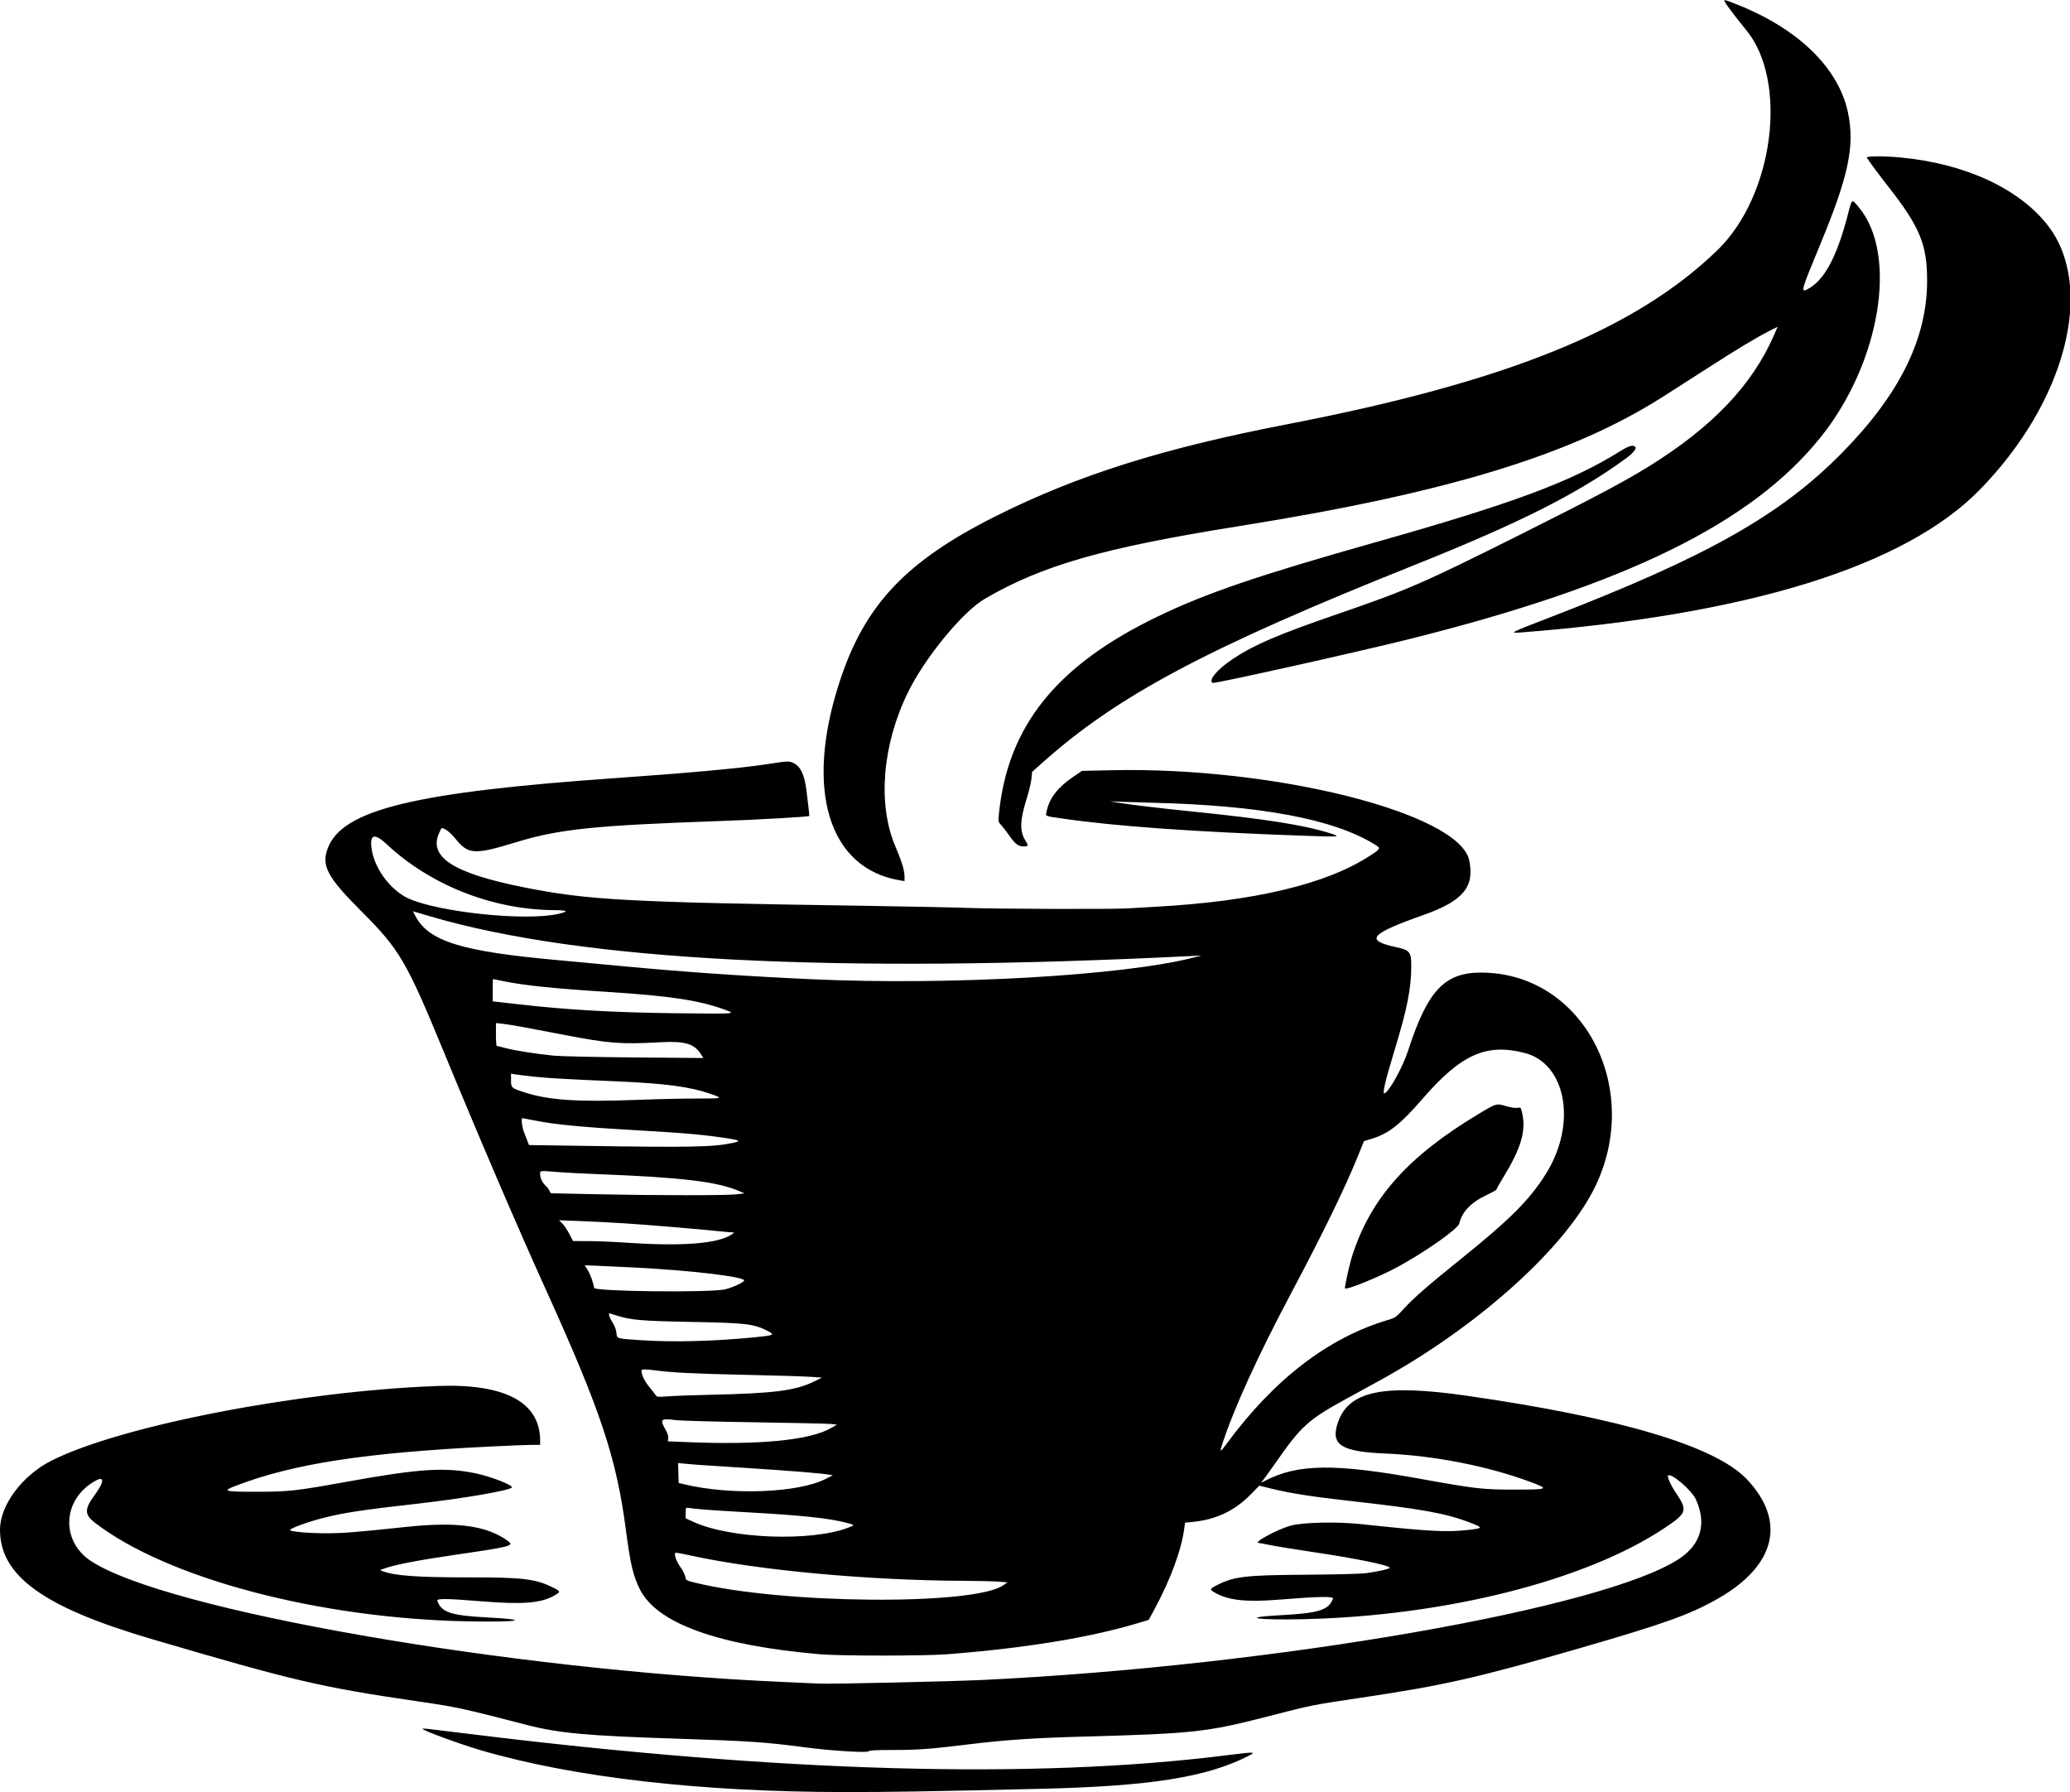 <svg id="svg" xmlns="http://www.w3.org/2000/svg" xmlns:xlink="http://www.w3.org/1999/xlink" width="400" height="346.25" viewBox="0, 0, 400,346.25"><g id="svgg"><path id="path0" d="M333.318 0.387 C 333.651 1.010,335.861 3.924,337.357 5.715 C 345.618 15.599,342.778 37.750,331.897 48.308 C 316.005 63.728,291.191 73.767,248.646 81.990 C 224.697 86.618,208.296 91.789,192.488 99.695 C 175.045 108.419,167.083 116.858,162.225 131.771 C 155.452 152.565,160.093 167.796,173.906 170.097 L 174.792 170.245 174.792 169.437 C 174.792 168.199,174.274 166.477,173.020 163.541 C 169.557 155.429,170.479 143.974,175.411 133.854 C 178.698 127.109,186.014 118.191,190.313 115.690 C 201.464 109.201,213.211 105.843,239.375 101.666 C 279.564 95.250,303.474 87.973,321.146 76.778 C 322.635 75.834,326.620 73.283,330.000 71.109 C 335.958 67.277,339.566 65.114,342.221 63.782 L 343.504 63.138 342.806 64.746 C 338.597 74.444,330.783 82.613,318.421 90.238 C 313.709 93.144,307.855 96.242,293.542 103.404 C 275.012 112.674,271.969 113.998,258.750 118.543 C 247.044 122.568,242.428 124.537,238.333 127.251 C 235.238 129.303,233.447 131.406,234.330 131.951 C 234.649 132.149,261.958 126.067,272.043 123.553 C 314.168 113.052,338.570 101.080,351.901 84.375 C 363.336 70.046,366.785 49.260,359.245 40.119 C 357.795 38.362,357.884 38.310,357.097 41.363 C 354.942 49.730,352.498 54.236,349.199 55.924 C 347.927 56.575,348.089 56.014,351.667 47.396 C 357.215 34.032,358.451 28.203,357.101 21.771 C 355.298 13.184,347.640 5.675,335.865 0.949 C 333.197 -0.122,333.025 -0.160,333.318 0.387 M360.750 30.469 C 361.098 31.073,363.126 33.813,364.875 36.042 C 370.967 43.805,372.385 47.224,372.389 54.167 C 372.396 65.452,367.073 76.219,355.872 87.575 C 344.052 99.558,329.731 107.628,299.792 119.175 C 291.634 122.321,291.507 122.387,293.958 122.195 C 337.965 118.762,368.094 109.394,382.531 94.657 C 399.305 77.533,404.981 55.270,395.596 43.409 C 389.998 36.332,379.580 31.570,367.188 30.421 C 363.862 30.113,360.560 30.137,360.750 30.469 M313.021 87.211 C 303.647 93.072,292.355 97.270,265.729 104.792 C 243.148 111.171,233.121 114.588,223.750 119.098 C 204.143 128.534,194.684 140.312,193.018 157.366 C 192.884 158.744,192.900 158.818,193.487 159.450 C 193.822 159.810,194.528 160.723,195.056 161.478 C 196.167 163.068,196.791 163.542,197.770 163.542 C 198.767 163.542,198.792 163.429,198.054 162.241 C 197.037 160.603,197.112 158.390,198.312 154.583 C 198.799 153.036,199.251 151.180,199.316 150.459 L 199.434 149.146 201.436 147.360 C 216.029 134.338,233.256 125.189,273.403 109.139 C 293.638 101.050,304.836 95.403,314.205 88.564 C 315.565 87.571,316.307 86.654,315.999 86.347 C 315.550 85.897,314.751 86.129,313.021 87.211 M147.708 147.721 C 142.800 148.458,132.774 149.373,119.271 150.315 C 80.045 153.053,66.131 156.435,63.329 163.914 C 62.063 167.294,63.238 169.479,69.900 176.142 C 77.190 183.432,78.551 185.750,85.627 202.917 C 92.742 220.177,99.934 236.934,105.524 249.271 C 116.075 272.557,119.110 281.665,120.935 295.525 C 121.838 302.374,122.358 304.561,123.707 307.188 C 127.057 313.705,138.843 317.926,158.438 319.625 C 162.351 319.965,178.684 319.966,183.021 319.627 C 198.185 318.442,210.584 316.414,220.000 313.579 L 221.979 312.983 223.093 310.919 C 226.219 305.121,228.290 299.495,228.850 295.275 L 228.993 294.196 230.382 294.063 C 234.989 293.620,238.544 291.940,241.725 288.701 L 243.345 287.051 245.891 287.679 C 249.263 288.510,253.855 289.223,260.833 290.000 C 274.761 291.549,279.407 292.390,284.145 294.218 C 286.647 295.184,286.615 295.283,283.703 295.608 C 279.480 296.079,276.329 295.906,262.813 294.464 C 258.374 293.990,251.806 294.135,249.479 294.758 C 246.879 295.454,241.949 298.125,243.264 298.125 C 243.380 298.125,244.357 298.308,245.436 298.531 C 246.514 298.754,250.302 299.370,253.854 299.899 C 262.346 301.165,268.542 302.441,268.542 302.923 C 268.542 303.134,266.276 303.650,263.996 303.957 C 262.996 304.092,258.109 304.219,252.434 304.257 C 240.595 304.337,238.517 304.580,235.156 306.276 C 233.765 306.979,233.717 307.108,234.651 307.659 C 237.265 309.201,240.700 309.594,247.084 309.079 C 254.738 308.461,257.747 308.402,257.576 308.874 C 256.775 311.082,254.875 311.686,247.500 312.077 C 239.373 312.508,242.719 313.069,252.083 312.846 C 279.425 312.194,306.408 305.379,321.563 295.296 C 326.010 292.337,326.163 291.881,323.854 288.446 C 322.832 286.926,322.107 285.323,322.337 285.093 C 322.905 284.526,326.863 287.902,327.671 289.644 C 329.817 294.264,328.734 298.311,324.605 301.097 C 310.382 310.695,246.406 321.859,190.000 324.586 C 183.874 324.882,160.518 325.407,158.333 325.297 C 157.359 325.248,154.313 325.110,151.563 324.991 C 98.139 322.662,31.812 311.077,17.522 301.577 C 11.582 297.628,12.122 289.480,18.551 286.053 C 20.255 285.146,20.116 286.388,18.226 288.962 C 16.298 291.590,16.320 292.657,18.335 294.211 C 32.276 304.962,61.625 312.721,90.417 313.267 C 100.486 313.458,102.867 312.958,94.063 312.502 C 87.158 312.145,85.292 311.523,84.517 309.323 C 84.339 308.820,86.124 308.835,93.045 309.395 C 101.112 310.047,104.592 309.761,107.204 308.230 C 108.408 307.525,108.388 307.468,106.615 306.612 C 103.395 305.056,100.848 304.761,90.729 304.773 C 80.754 304.784,76.270 304.465,73.958 303.576 L 73.438 303.376 74.016 303.149 C 75.935 302.397,80.549 301.490,87.917 300.415 C 98.908 298.811,99.424 298.675,98.106 297.714 C 94.086 294.782,88.338 293.983,78.646 295.006 C 68.507 296.077,66.356 296.248,63.021 296.249 C 59.633 296.250,56.042 295.930,56.042 295.627 C 56.042 295.291,59.656 293.987,62.677 293.234 C 66.638 292.246,70.096 291.728,80.833 290.514 C 89.382 289.548,98.300 288.019,98.903 287.417 C 99.299 287.020,94.813 285.259,91.900 284.667 C 85.849 283.439,81.006 283.762,66.667 286.354 C 57.177 288.069,55.711 288.229,49.542 288.229 C 43.189 288.229,42.823 288.116,45.667 287.033 C 56.835 282.780,70.605 280.671,94.998 279.478 C 98.492 279.307,102.031 279.167,102.863 279.167 L 104.375 279.167 104.375 278.362 C 104.375 270.902,97.592 267.299,84.479 267.793 C 57.845 268.796,23.452 275.444,10.000 282.189 C 4.320 285.037,0.000 290.810,0.000 295.552 C -0.000 304.478,8.352 310.518,29.167 316.645 C 56.841 324.792,61.851 325.964,80.936 328.757 C 88.358 329.844,89.065 329.997,101.875 333.300 C 108.040 334.889,113.472 335.383,130.938 335.941 C 144.709 336.381,147.965 336.602,155.625 337.618 C 160.615 338.279,167.754 338.718,167.869 338.371 C 167.929 338.192,169.156 338.124,172.361 338.123 C 177.395 338.120,179.750 337.950,186.771 337.083 C 194.133 336.173,199.656 335.799,209.792 335.522 C 230.553 334.956,233.277 334.657,244.817 331.680 C 253.553 329.425,253.496 329.437,262.971 328.029 C 278.949 325.655,285.482 324.176,305.313 318.441 C 321.841 313.661,326.739 311.897,332.148 308.773 C 343.163 302.411,345.180 293.895,337.579 285.838 C 331.533 279.428,313.159 273.943,283.438 269.677 C 267.091 267.330,260.437 268.778,258.444 275.113 C 257.159 279.198,259.244 280.488,267.708 280.844 C 277.155 281.241,287.434 283.250,295.680 286.311 C 299.477 287.720,299.287 287.813,292.604 287.813 C 286.484 287.813,285.153 287.660,274.479 285.731 C 257.983 282.751,250.890 282.824,244.584 286.041 L 243.676 286.505 244.437 285.492 C 244.856 284.935,245.920 283.448,246.802 282.188 C 251.408 275.601,252.904 274.250,259.749 270.494 C 261.778 269.381,264.797 267.726,266.458 266.816 C 284.740 256.803,301.225 242.284,307.550 230.625 C 318.051 211.267,306.360 187.917,286.167 187.917 C 279.109 187.917,275.852 191.412,272.087 203.021 C 271.021 206.310,268.254 211.250,267.479 211.250 C 267.118 211.250,267.744 208.620,269.392 203.210 C 271.964 194.766,272.706 191.021,272.708 186.494 C 272.709 183.974,272.368 183.556,269.883 183.026 C 263.626 181.692,264.642 180.476,275.104 176.774 C 282.722 174.079,284.992 171.353,283.899 166.211 C 281.963 157.098,246.267 148.115,214.795 148.820 L 209.070 148.949 207.359 150.111 C 204.459 152.081,202.830 154.159,202.287 156.582 C 202.016 157.792,201.713 157.626,205.118 158.128 C 215.276 159.626,230.643 160.727,251.736 161.469 C 259.092 161.728,259.280 161.710,256.933 160.968 C 252.084 159.436,244.642 158.255,231.146 156.874 C 223.803 156.122,218.714 155.522,216.250 155.115 L 214.479 154.823 216.458 154.908 C 217.547 154.955,220.547 155.047,223.125 155.112 C 243.605 155.634,257.557 158.246,265.437 163.033 C 266.891 163.916,266.891 163.916,264.822 165.276 C 256.402 170.810,242.470 174.142,223.333 175.199 C 221.214 175.316,218.701 175.461,217.749 175.520 C 214.951 175.696,192.418 175.625,186.979 175.422 C 184.229 175.320,175.229 175.136,166.979 175.012 C 121.048 174.324,113.568 173.917,101.154 171.428 C 87.668 168.724,82.831 165.645,84.817 161.028 C 85.061 160.463,85.298 160.000,85.345 160.000 C 85.947 160.000,87.032 160.842,88.044 162.094 C 90.495 165.127,91.680 165.189,99.792 162.712 C 108.038 160.193,114.895 159.482,139.063 158.637 C 146.735 158.369,156.197 157.831,156.376 157.652 C 156.426 157.601,156.331 156.727,155.835 152.708 C 155.452 149.603,154.646 147.974,153.194 147.368 C 152.357 147.018,152.423 147.014,147.708 147.721 M74.737 163.131 C 83.201 171.036,95.168 175.756,106.978 175.848 C 109.734 175.869,110.015 176.092,107.898 176.577 C 101.692 178.001,85.051 176.303,79.005 173.629 C 75.671 172.155,72.538 168.107,71.881 164.426 C 71.307 161.213,72.233 160.793,74.737 163.131 M83.213 177.074 C 112.457 185.646,161.021 188.167,230.313 184.711 L 232.188 184.618 230.625 185.018 C 216.951 188.524,183.492 190.423,156.875 189.204 C 143.845 188.608,132.191 187.802,120.208 186.668 C 115.453 186.219,109.922 185.703,107.917 185.524 C 89.033 183.830,82.754 181.865,80.195 176.849 L 79.799 176.073 80.368 176.240 C 80.681 176.332,81.961 176.708,83.213 177.074 M97.331 189.580 C 101.270 190.403,107.054 190.998,117.604 191.667 C 129.373 192.413,135.100 193.277,139.896 195.028 C 142.360 195.928,142.651 195.905,130.521 195.770 C 118.696 195.637,109.482 195.113,100.313 194.051 C 98.823 193.879,97.065 193.680,96.406 193.610 L 95.208 193.482 95.208 191.324 C 95.208 190.138,95.240 189.167,95.279 189.167 C 95.318 189.167,96.242 189.353,97.331 189.580 M101.042 198.438 C 102.474 198.703,106.083 199.388,109.063 199.961 C 117.688 201.621,120.006 201.798,127.604 201.379 C 132.372 201.116,134.172 201.652,135.467 203.723 L 135.906 204.425 122.588 204.313 C 115.216 204.251,108.248 204.097,106.979 203.968 C 103.544 203.620,99.466 202.978,97.708 202.510 C 96.849 202.281,96.076 202.091,95.990 202.088 C 95.904 202.086,95.833 201.090,95.833 199.875 L 95.833 197.667 97.135 197.811 C 97.852 197.891,99.609 198.172,101.042 198.438 M294.583 203.432 C 302.629 205.477,304.745 217.033,298.833 226.626 C 295.701 231.706,291.910 235.519,282.292 243.260 C 275.916 248.391,273.225 250.735,271.312 252.826 C 269.783 254.497,269.611 254.619,268.232 255.027 C 256.680 258.442,246.159 266.520,236.993 279.010 C 235.803 280.633,235.655 280.654,236.152 279.128 C 238.469 272.021,243.019 262.059,249.697 249.479 C 255.699 238.172,259.902 229.534,262.380 223.419 L 263.569 220.485 265.124 220.008 C 268.357 219.016,270.625 217.225,274.911 212.281 C 282.327 203.727,287.172 201.547,294.583 203.432 M103.103 208.018 C 105.804 208.310,109.045 208.494,119.792 208.964 C 128.460 209.343,133.369 209.997,137.026 211.257 C 139.878 212.241,139.851 212.252,134.565 212.254 C 131.873 212.255,126.721 212.371,123.116 212.511 C 111.596 212.957,105.933 212.574,101.250 211.028 C 98.798 210.219,98.750 210.175,98.750 208.717 L 98.750 207.445 99.531 207.581 C 99.961 207.655,101.568 207.851,103.103 208.018 M285.780 215.195 C 272.151 223.374,264.993 231.351,261.373 242.396 C 260.782 244.199,259.757 248.785,259.911 248.938 C 260.249 249.276,266.608 246.681,270.083 244.787 C 275.475 241.848,281.771 237.411,281.991 236.394 C 282.469 234.182,284.278 232.292,287.240 230.912 C 288.299 230.418,289.167 229.932,289.167 229.833 C 289.167 229.734,289.790 228.629,290.553 227.378 C 293.966 221.778,294.925 218.456,294.127 215.000 C 293.885 213.952,293.864 213.930,293.241 214.047 C 292.871 214.116,291.989 213.991,291.145 213.750 C 289.110 213.168,289.195 213.145,285.780 215.195 M103.092 216.449 C 107.085 217.256,112.049 217.746,122.188 218.332 C 132.861 218.950,136.198 219.249,141.094 220.027 C 142.977 220.326,143.106 220.505,141.661 220.815 C 137.827 221.637,133.882 221.715,112.305 221.391 L 102.214 221.240 101.961 220.568 C 101.823 220.198,101.512 219.403,101.271 218.800 C 100.868 217.789,100.668 216.042,100.957 216.042 C 101.025 216.042,101.986 216.225,103.092 216.449 M107.604 226.447 C 108.865 226.554,112.474 226.742,115.625 226.865 C 131.935 227.503,138.651 228.315,142.917 230.165 L 143.854 230.572 142.396 230.755 C 140.501 230.992,126.900 230.989,115.456 230.747 L 106.434 230.557 106.155 230.017 C 106.001 229.721,105.669 229.291,105.417 229.063 C 104.781 228.487,104.375 227.639,104.375 226.885 C 104.375 226.145,104.240 226.163,107.604 226.447 M120.729 236.370 C 125.237 236.657,135.103 237.482,139.271 237.921 C 140.302 238.029,141.331 238.119,141.557 238.121 C 141.947 238.125,141.945 238.141,141.512 238.444 C 138.874 240.292,132.016 240.848,121.042 240.104 C 118.578 239.937,115.250 239.798,113.646 239.795 L 110.729 239.790 110.022 238.423 C 109.633 237.671,109.027 236.767,108.675 236.415 L 108.034 235.774 111.986 235.920 C 114.159 235.999,118.094 236.202,120.729 236.370 M122.708 244.907 C 133.398 245.452,143.704 246.669,143.797 247.396 C 143.837 247.702,141.768 248.686,140.208 249.104 C 137.652 249.789,114.793 249.547,114.792 248.835 C 114.791 248.171,114.005 246.029,113.462 245.209 L 112.978 244.479 114.666 244.531 C 115.595 244.560,119.214 244.729,122.708 244.907 M119.147 254.174 C 122.008 255.070,123.883 255.230,133.750 255.417 C 144.216 255.616,145.682 255.790,148.319 257.148 C 149.818 257.919,149.624 258.011,145.679 258.398 C 137.911 259.159,130.281 259.357,124.063 258.957 C 119.073 258.637,119.234 258.683,119.120 257.532 C 119.060 256.928,118.776 256.174,118.366 255.532 C 117.832 254.696,117.507 253.740,117.760 253.753 C 117.789 253.754,118.413 253.944,119.147 254.174 M126.704 264.785 C 129.935 265.213,134.128 265.419,144.018 265.636 C 149.657 265.759,155.302 265.930,156.563 266.015 L 158.854 266.171 157.292 266.933 C 153.683 268.693,149.568 269.222,137.396 269.488 C 133.958 269.563,130.208 269.700,129.063 269.793 C 127.303 269.936,126.947 269.913,126.771 269.646 C 126.656 269.472,126.074 268.727,125.476 267.990 C 124.518 266.809,123.963 265.657,123.959 264.844 C 123.958 264.529,124.657 264.514,126.704 264.785 M130.625 274.393 C 131.484 274.507,138.328 274.693,145.833 274.806 C 153.339 274.919,159.984 275.066,160.602 275.132 L 161.724 275.252 160.706 275.855 C 156.584 278.296,146.753 279.247,132.157 278.615 L 129.040 278.480 129.126 277.891 C 129.184 277.496,128.996 276.920,128.555 276.137 C 127.466 274.207,127.706 274.004,130.625 274.393 M134.792 283.018 C 135.651 283.081,140.010 283.364,144.479 283.648 C 152.305 284.145,158.682 284.660,160.208 284.919 L 160.938 285.042 159.486 285.776 C 154.179 288.459,141.281 288.947,132.292 286.805 L 131.146 286.532 131.086 284.604 L 131.026 282.676 132.127 282.790 C 132.733 282.853,133.932 282.956,134.792 283.018 M135.938 291.656 C 137.313 291.774,141.016 292.012,144.167 292.185 C 154.899 292.772,160.293 293.344,163.719 294.259 C 165.210 294.657,165.213 294.682,163.824 295.202 C 156.595 297.907,141.099 297.310,134.010 294.054 L 132.500 293.360 132.500 292.301 C 132.500 291.312,132.531 291.249,132.969 291.342 C 133.227 291.396,134.563 291.538,135.938 291.656 M133.857 300.630 C 146.775 303.423,167.875 305.361,186.204 305.437 C 188.922 305.449,191.943 305.519,192.917 305.594 L 194.688 305.729 193.854 306.308 C 188.191 310.238,151.178 309.932,134.392 305.815 C 132.572 305.369,132.544 305.352,132.432 304.660 C 132.369 304.274,131.933 303.409,131.463 302.740 C 130.556 301.447,130.128 300.000,130.653 300.000 C 130.812 300.000,132.254 300.283,133.857 300.630 M81.667 334.042 C 81.667 334.345,89.025 337.045,93.021 338.208 C 110.988 343.440,135.394 346.236,163.229 346.251 C 172.181 346.256,179.166 346.140,201.250 345.619 C 222.132 345.127,233.101 343.399,241.112 339.337 C 242.865 338.448,242.643 338.438,236.957 339.152 C 199.713 343.833,150.741 342.445,90.597 335.005 C 81.834 333.921,81.667 333.903,81.667 334.042 " stroke="none" fill="#000000" fill-rule="evenodd"></path></g></svg>
